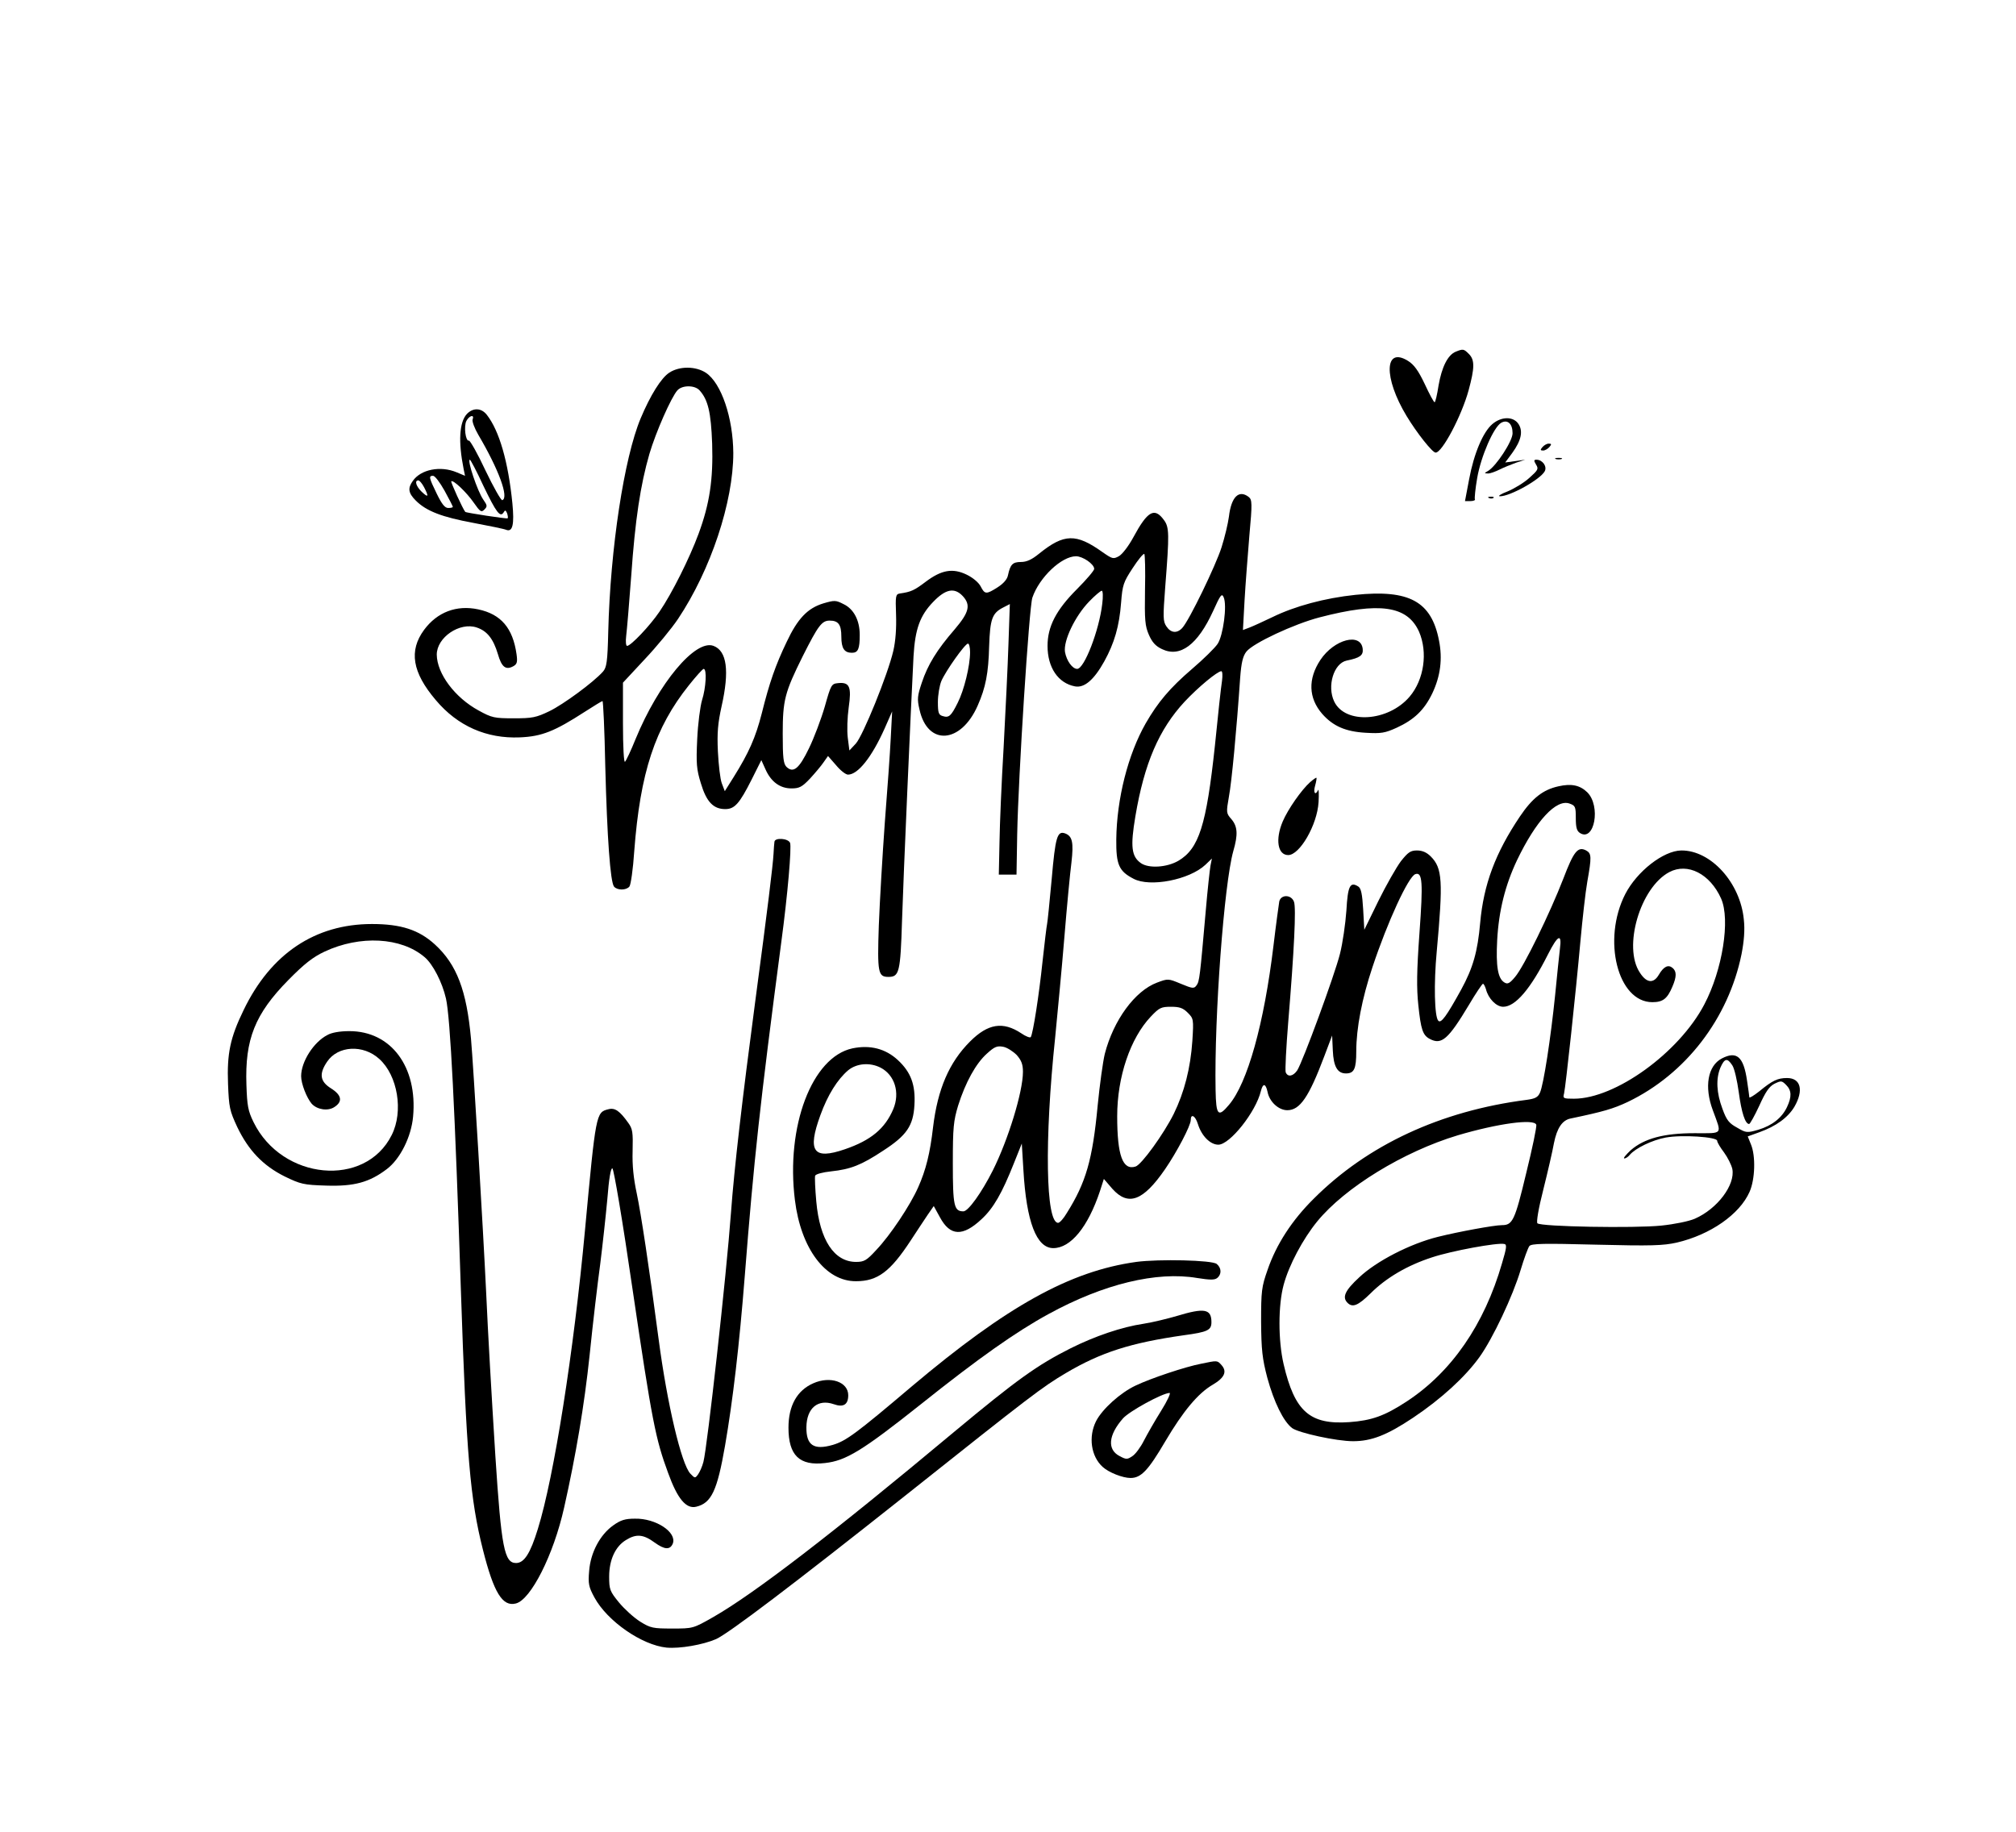 <?xml version="1.0" standalone="no"?>
<!DOCTYPE svg PUBLIC "-//W3C//DTD SVG 20010904//EN"
 "http://www.w3.org/TR/2001/REC-SVG-20010904/DTD/svg10.dtd">
<svg version="1.0" xmlns="http://www.w3.org/2000/svg"
 width="877pt" height="797pt" viewBox="0 0 877 797"
 preserveAspectRatio="xMidYMid meet">

<g transform="translate(0,797) scale(0.1,-0.1)"
fill="#000000" stroke="none">
<path d="M6333 6440 c-35 -14 -61 -67 -75 -147 -6 -40 -14 -73 -17 -73 -4 0
-23 36 -43 79 -28 59 -47 85 -73 101 -103 64 -107 -73 -6 -240 44 -73 112
-159 126 -159 28 -2 114 161 144 272 26 96 27 131 1 157 -22 22 -25 23 -57 10z"/>
<path d="M2912 6349 c-36 -23 -83 -99 -125 -199 -72 -172 -132 -566 -141 -928
-3 -131 -7 -156 -23 -174 -42 -47 -173 -143 -233 -172 -58 -28 -75 -31 -155
-31 -84 0 -95 2 -153 34 -103 56 -181 160 -182 243 0 75 100 143 174 118 45
-15 72 -49 92 -116 16 -56 34 -70 66 -53 17 9 20 18 15 53 -16 113 -67 174
-167 195 -94 20 -178 -12 -235 -89 -67 -91 -52 -185 51 -306 95 -113 221 -168
365 -162 96 4 151 26 284 112 39 25 73 46 76 46 3 0 9 -127 12 -282 8 -313 22
-504 38 -525 14 -17 53 -17 67 0 6 7 16 76 21 153 26 343 90 538 238 723 31
39 60 71 64 71 15 0 10 -83 -7 -136 -8 -27 -18 -103 -21 -170 -5 -106 -3 -131
16 -192 24 -80 54 -112 106 -112 41 0 62 24 115 129 l42 84 18 -40 c24 -54 63
-83 113 -83 34 0 46 6 81 43 22 24 49 56 59 71 l19 27 35 -40 c19 -23 42 -41
52 -41 43 0 103 75 159 200 l33 75 -6 -115 c-3 -63 -15 -230 -26 -370 -10
-140 -22 -341 -26 -447 -7 -206 -3 -223 42 -223 47 0 52 20 59 245 6 193 39
939 50 1150 7 119 28 177 86 237 54 56 92 63 128 25 36 -39 28 -71 -35 -145
-78 -90 -117 -154 -143 -232 -19 -57 -21 -71 -10 -117 35 -159 180 -149 253
17 35 79 47 141 50 260 4 116 13 142 59 166 l31 16 -6 -173 c-3 -96 -13 -298
-21 -449 -9 -151 -17 -338 -18 -415 l-3 -140 39 0 38 0 3 175 c5 256 52 989
66 1030 30 88 127 180 190 180 29 0 79 -34 79 -55 0 -7 -34 -47 -75 -88 -91
-91 -128 -163 -128 -247 0 -94 46 -162 119 -176 41 -8 83 28 128 109 44 80 65
152 73 255 6 77 10 89 50 150 24 37 47 65 51 62 3 -3 5 -73 3 -156 -2 -133 0
-157 17 -196 14 -32 29 -49 57 -62 79 -38 155 19 222 165 32 71 38 79 46 61
16 -35 -2 -167 -26 -203 -12 -18 -62 -67 -110 -108 -98 -84 -150 -146 -203
-238 -77 -135 -126 -328 -128 -505 -1 -109 11 -138 75 -171 71 -38 243 -5 313
61 l28 27 -6 -30 c-3 -16 -13 -106 -21 -200 -25 -284 -27 -305 -40 -322 -11
-15 -17 -14 -68 7 -55 23 -56 23 -104 5 -96 -36 -189 -163 -227 -310 -8 -33
-22 -134 -31 -225 -22 -235 -51 -335 -134 -467 -14 -24 -31 -43 -38 -43 -54 0
-60 358 -13 805 10 104 29 300 40 435 11 135 25 282 31 328 10 87 4 114 -27
126 -35 13 -43 -15 -59 -199 -9 -99 -18 -187 -20 -195 -2 -8 -11 -82 -20 -165
-15 -144 -41 -311 -51 -327 -3 -4 -22 3 -42 17 -79 52 -144 42 -222 -36 -91
-91 -141 -207 -161 -373 -13 -113 -31 -186 -65 -262 -34 -77 -121 -208 -182
-272 -42 -46 -53 -52 -88 -52 -95 0 -158 95 -173 263 -5 55 -7 105 -5 112 3 7
32 15 70 19 84 9 131 27 226 90 102 66 131 108 136 199 5 87 -15 142 -72 195
-54 50 -121 67 -198 51 -176 -38 -290 -339 -250 -660 26 -211 133 -354 266
-353 94 0 149 42 237 176 26 40 60 91 74 112 l27 39 27 -49 c44 -82 99 -85
181 -8 52 48 89 113 141 244 l34 85 7 -115 c13 -226 57 -340 130 -340 76 0
151 92 203 248 l17 53 37 -43 c69 -77 134 -53 229 85 51 74 112 190 112 214 0
30 20 19 31 -17 16 -52 54 -90 89 -90 50 0 163 142 185 233 9 36 21 34 29 -3
8 -43 48 -80 86 -80 55 0 94 57 161 235 l34 90 3 -65 c3 -70 20 -100 57 -100
36 0 45 20 45 96 0 101 25 230 70 365 66 199 157 396 187 406 31 11 34 -36 18
-255 -12 -166 -13 -241 -5 -315 11 -105 19 -131 50 -147 51 -27 80 -2 170 148
30 51 58 92 61 92 4 0 9 -11 13 -23 10 -41 45 -77 75 -77 53 0 119 77 195 228
43 85 61 93 52 25 -3 -27 -13 -118 -21 -203 -19 -186 -50 -389 -66 -424 -9
-20 -21 -26 -58 -31 -374 -48 -692 -196 -926 -430 -95 -94 -163 -199 -201
-310 -26 -74 -28 -92 -28 -225 1 -123 5 -160 27 -244 29 -106 70 -190 108
-219 29 -21 193 -57 265 -57 80 0 147 26 261 102 124 83 227 178 289 264 58
81 145 265 179 379 15 50 32 96 38 104 10 11 60 12 292 6 240 -6 290 -4 349 9
146 34 274 123 317 221 24 54 27 156 6 206 l-14 35 50 18 c73 26 125 64 153
111 41 71 28 125 -32 125 -41 0 -64 -11 -121 -58 -24 -19 -43 -30 -43 -26 0 5
-5 37 -10 72 -15 105 -45 131 -110 97 -61 -32 -77 -123 -39 -225 40 -109 47
-100 -79 -100 -135 0 -219 -23 -278 -74 -21 -20 -34 -35 -28 -36 6 0 17 7 24
16 25 29 97 64 156 75 70 13 224 3 224 -14 0 -7 14 -30 30 -51 16 -22 32 -54
36 -72 13 -69 -65 -173 -163 -216 -25 -11 -88 -24 -146 -30 -116 -12 -524 -5
-539 10 -5 5 4 62 26 148 19 76 40 167 46 201 13 65 36 100 73 107 143 30 184
42 248 72 252 121 438 363 495 643 11 57 15 106 10 150 -15 160 -143 302 -272
301 -78 -1 -193 -91 -244 -190 -101 -198 -33 -470 118 -470 46 0 65 15 87 67
19 44 19 67 1 82 -19 16 -39 6 -60 -30 -23 -39 -53 -36 -82 9 -75 111 1 371
128 438 80 42 177 -8 225 -115 41 -92 6 -311 -73 -461 -110 -210 -387 -410
-567 -410 -46 0 -49 1 -43 23 7 30 51 438 71 661 9 98 22 215 30 260 19 107
19 123 -5 136 -36 19 -54 -4 -99 -122 -58 -150 -172 -384 -210 -428 -24 -29
-33 -33 -47 -24 -28 17 -37 70 -31 184 7 128 35 239 86 347 83 173 171 268
229 247 25 -9 27 -14 27 -63 0 -40 4 -56 18 -65 63 -40 92 117 32 177 -32 31
-69 39 -126 26 -67 -15 -113 -51 -167 -131 -107 -159 -158 -296 -173 -463 -11
-125 -31 -196 -83 -291 -64 -116 -87 -147 -99 -135 -17 17 -20 163 -7 301 28
307 25 363 -26 414 -18 18 -37 26 -60 26 -28 0 -39 -8 -70 -47 -20 -27 -64
-104 -98 -173 l-61 -125 -5 89 c-4 67 -9 91 -21 99 -36 23 -46 3 -52 -105 -4
-56 -16 -141 -28 -188 -23 -92 -162 -470 -186 -507 -18 -26 -41 -30 -50 -8 -3
9 2 107 11 218 26 314 35 498 25 524 -12 32 -57 32 -64 1 -2 -13 -14 -98 -25
-191 -41 -341 -113 -599 -194 -694 -47 -56 -56 -46 -58 65 -6 321 37 896 77
1039 21 72 19 107 -8 139 -23 26 -23 29 -11 98 12 64 33 285 49 518 5 66 12
94 27 113 29 37 207 120 318 149 261 68 382 51 433 -62 39 -90 22 -209 -41
-283 -93 -109 -280 -121 -328 -21 -32 67 -2 166 54 178 59 12 73 23 70 51 -8
72 -124 42 -184 -48 -55 -83 -52 -166 8 -235 47 -53 101 -77 189 -82 68 -4 84
-1 135 22 76 35 120 77 155 150 35 74 45 149 29 229 -33 171 -130 223 -364
199 -133 -14 -263 -49 -361 -97 -38 -18 -83 -39 -99 -45 l-29 -11 7 128 c4 71
14 198 21 283 13 141 12 156 -3 168 -43 33 -76 0 -86 -86 -4 -30 -18 -89 -32
-133 -25 -79 -141 -319 -171 -351 -23 -25 -50 -22 -69 7 -15 22 -15 40 -5 172
18 230 18 259 -6 291 -41 56 -71 39 -133 -76 -20 -37 -48 -74 -63 -82 -24 -13
-28 -12 -71 18 -115 82 -167 81 -276 -7 -32 -26 -54 -36 -79 -36 -36 0 -46
-11 -56 -57 -3 -18 -20 -37 -45 -53 -50 -32 -56 -31 -74 4 -9 17 -34 38 -61
51 -60 29 -109 21 -178 -31 -49 -37 -63 -44 -112 -51 -19 -3 -20 -10 -17 -93
2 -58 -2 -114 -12 -157 -24 -103 -132 -369 -163 -403 l-28 -30 -7 55 c-4 31
-2 89 4 132 13 90 4 111 -46 106 -29 -3 -31 -6 -58 -102 -16 -55 -47 -137 -69
-182 -43 -89 -68 -109 -98 -80 -13 14 -16 39 -16 144 0 146 9 180 87 337 67
133 83 155 117 155 38 0 51 -17 51 -70 0 -51 13 -70 46 -70 27 0 34 17 34 78
0 63 -26 113 -71 134 -33 17 -39 17 -87 3 -69 -21 -112 -66 -160 -168 -48
-100 -75 -177 -108 -310 -27 -106 -57 -173 -122 -277 l-39 -62 -13 34 c-7 18
-14 80 -17 138 -4 83 0 124 16 197 35 155 23 241 -35 263 -79 30 -239 -162
-339 -405 -20 -50 -41 -94 -46 -99 -5 -6 -9 62 -9 167 l0 177 94 101 c52 55
118 135 146 177 142 213 240 508 240 721 -1 153 -52 304 -119 349 -44 29 -114
30 -159 1z m131 -77 c37 -41 50 -95 55 -232 5 -156 -11 -262 -59 -392 -39
-106 -116 -260 -170 -339 -42 -62 -125 -149 -141 -149 -5 0 -7 19 -4 43 3 23
13 141 22 262 17 244 40 395 79 530 28 95 95 247 122 277 21 23 75 23 96 0z
m1752 -929 c-13 -114 -78 -283 -109 -283 -21 0 -46 35 -53 73 -8 49 44 157
105 220 25 26 50 47 55 47 5 0 6 -26 2 -57z m-575 -210 c0 -60 -26 -166 -54
-221 -29 -58 -38 -66 -66 -57 -17 5 -20 15 -20 61 0 30 7 71 15 91 19 44 103
163 116 163 5 0 9 -17 9 -37z m1096 -125 c-4 -24 -18 -151 -31 -283 -37 -345
-69 -447 -159 -500 -50 -29 -129 -34 -163 -10 -41 29 -46 72 -24 203 39 232
103 379 214 499 59 63 142 132 160 133 5 0 6 -19 3 -42z m-149 -1444 c25 -25
26 -28 20 -122 -8 -119 -35 -224 -81 -318 -44 -88 -140 -221 -166 -229 -56
-18 -80 48 -80 219 0 171 57 339 146 433 37 39 45 43 88 43 37 0 52 -5 73 -26z
m-744 -184 c20 -23 27 -40 27 -73 0 -87 -64 -295 -131 -429 -49 -97 -107 -178
-128 -178 -41 0 -46 24 -46 209 0 157 3 184 23 251 32 101 77 183 125 226 33
30 44 35 71 30 17 -3 43 -20 59 -36z m3113 -45 c9 -13 21 -66 28 -117 12 -89
28 -138 45 -138 4 0 24 36 44 79 27 60 43 84 66 96 29 14 32 14 51 -5 24 -24
25 -51 4 -96 -22 -47 -65 -81 -125 -99 -49 -14 -53 -14 -92 9 -35 19 -46 32
-64 82 -26 69 -29 131 -9 179 18 41 30 44 52 10z m-3705 -10 c61 -32 85 -108
55 -180 -36 -85 -97 -136 -211 -175 -137 -47 -164 -10 -106 149 32 88 74 155
121 195 37 30 94 35 141 11z m2852 -248 c3 -7 -17 -103 -44 -212 -49 -205 -59
-225 -105 -225 -34 0 -191 -29 -279 -51 -121 -30 -268 -106 -342 -176 -63 -58
-75 -87 -51 -111 22 -22 46 -12 100 41 68 68 160 122 268 157 84 28 285 65
314 58 12 -2 10 -17 -10 -84 -77 -267 -220 -474 -416 -602 -95 -62 -151 -82
-248 -89 -172 -12 -238 46 -286 252 -24 103 -24 256 0 345 23 86 84 200 146
276 121 148 376 304 612 375 173 51 331 73 341 46z"/>
<path d="M2031 6169 c-33 -36 -38 -120 -14 -240 l6 -29 -36 15 c-71 30 -156
13 -191 -37 -23 -32 -20 -53 13 -86 46 -46 115 -72 251 -97 69 -13 133 -26
142 -30 28 -11 36 23 27 115 -18 181 -57 316 -111 385 -24 31 -60 32 -87 4z
m25 -24 c-3 -8 8 -38 25 -67 89 -151 134 -274 104 -284 -5 -2 -38 56 -73 129
-34 73 -67 131 -72 130 -15 -4 -23 63 -11 86 13 24 36 29 27 6z m47 -289 c56
-116 73 -139 88 -115 6 11 9 10 15 -4 3 -10 5 -20 2 -22 -3 -3 -181 24 -184
28 -11 13 -64 130 -61 133 8 8 67 -48 98 -93 28 -40 33 -43 46 -30 14 14 13
18 -5 44 -25 36 -71 173 -58 173 3 0 30 -51 59 -114z m-169 -21 c20 -36 36
-68 36 -70 0 -3 -9 -5 -20 -5 -15 0 -28 17 -50 62 -34 70 -36 78 -16 78 8 0
30 -29 50 -65z m-89 15 c21 -41 19 -47 -10 -20 -25 24 -33 50 -15 50 5 0 16
-13 25 -30z"/>
<path d="M6492 6125 c-40 -34 -80 -127 -101 -240 l-18 -95 24 0 c13 0 22 4 19
8 -2 4 2 46 10 92 16 94 72 223 105 241 28 15 49 -5 49 -46 0 -34 -71 -143
-107 -164 -17 -10 -17 -10 0 -11 10 0 32 8 50 17 18 9 50 22 72 30 l40 13 -43
-6 -44 -6 31 42 c39 54 47 94 27 125 -22 34 -74 34 -114 0z"/>
<path d="M6710 6025 c-10 -12 -10 -15 3 -15 8 0 20 7 27 15 10 12 10 15 -3 15
-8 0 -20 -7 -27 -15z"/>
<path d="M6768 5973 c6 -2 18 -2 25 0 6 3 1 5 -13 5 -14 0 -19 -2 -12 -5z"/>
<path d="M6682 5949 c12 -19 9 -24 -29 -58 -23 -21 -66 -47 -95 -59 -29 -11
-44 -21 -33 -21 43 -1 176 73 195 109 11 21 -10 50 -36 50 -12 0 -12 -4 -2
-21z"/>
<path d="M6478 5803 c7 -3 16 -2 19 1 4 3 -2 6 -13 5 -11 0 -14 -3 -6 -6z"/>
<path d="M5699 4567 c-37 -33 -96 -117 -119 -171 -33 -78 -22 -146 24 -146 50
0 126 131 132 230 2 36 1 59 -2 53 -12 -26 -22 -12 -13 19 5 17 7 33 6 34 -2
2 -14 -7 -28 -19z"/>
<path d="M3369 4308 c-1 -7 -3 -31 -4 -53 -3 -52 -25 -233 -80 -645 -56 -422
-91 -723 -105 -915 -20 -274 -103 -1020 -120 -1085 -5 -20 -16 -44 -23 -54
-13 -18 -14 -18 -34 3 -39 42 -101 304 -138 586 -41 311 -77 548 -95 633 -14
65 -20 122 -18 185 2 81 0 96 -19 122 -37 52 -58 67 -87 59 -53 -13 -54 -18
-101 -524 -49 -530 -135 -1076 -205 -1301 -33 -108 -60 -149 -95 -149 -51 0
-64 66 -90 465 -17 272 -32 530 -40 710 -13 275 -56 995 -66 1105 -19 211 -62
324 -157 411 -70 64 -148 89 -274 89 -247 0 -440 -129 -558 -374 -59 -121 -73
-190 -68 -322 4 -102 7 -116 40 -187 49 -102 112 -168 206 -215 70 -34 83 -37
181 -40 121 -4 188 14 264 72 58 44 106 140 114 228 20 217 -96 372 -277 372
-41 0 -77 -6 -96 -17 -60 -31 -114 -116 -114 -179 0 -33 24 -94 46 -120 24
-26 71 -33 99 -14 37 24 31 52 -15 81 -48 30 -53 63 -17 116 47 70 157 76 227
12 80 -72 106 -228 54 -331 -115 -231 -477 -197 -601 56 -24 49 -28 71 -31
162 -7 198 37 309 183 457 69 70 106 99 157 123 154 72 333 63 435 -24 36 -30
77 -110 93 -180 19 -84 39 -481 65 -1271 24 -716 40 -907 96 -1128 47 -186 85
-248 143 -233 65 16 164 211 210 417 51 227 88 445 111 664 14 138 35 315 46
395 10 80 24 207 31 283 7 90 15 136 22 134 6 -2 44 -225 88 -528 84 -570 100
-650 154 -796 41 -114 79 -159 123 -148 66 16 91 70 125 265 34 197 62 435 86
740 40 507 65 739 159 1453 28 208 45 411 38 430 -8 20 -66 24 -68 5z"/>
<path d="M4943 2480 c-288 -40 -562 -192 -976 -541 -244 -207 -287 -238 -344
-255 -83 -24 -116 -2 -115 77 1 83 50 124 119 100 42 -15 63 -2 63 39 0 58
-78 85 -152 52 -71 -31 -108 -98 -108 -193 0 -121 48 -167 159 -154 91 10 163
54 416 255 253 202 415 316 556 393 239 131 471 187 647 157 57 -9 76 -9 87 0
20 16 19 44 -2 61 -19 17 -252 22 -350 9z"/>
<path d="M5120 2245 c-41 -12 -106 -28 -145 -34 -95 -14 -212 -54 -318 -107
-145 -73 -233 -136 -507 -364 -535 -447 -869 -703 -1047 -805 -88 -50 -88 -50
-179 -50 -83 0 -94 2 -139 30 -27 17 -68 54 -92 83 -40 49 -43 57 -43 113 0
73 27 131 73 159 45 28 76 25 125 -11 43 -31 67 -33 79 -4 18 49 -74 110 -165
108 -42 0 -62 -6 -94 -29 -58 -41 -99 -119 -105 -198 -5 -56 -2 -70 23 -116
56 -103 206 -207 314 -218 58 -5 157 12 215 37 55 25 335 237 819 621 557 443
598 474 702 536 154 91 283 132 514 165 104 14 120 22 120 57 0 58 -31 63
-150 27z"/>
<path d="M5225 2037 c-68 -13 -218 -63 -285 -95 -66 -31 -145 -102 -172 -155
-34 -68 -22 -153 29 -199 26 -24 87 -48 121 -48 46 0 77 33 151 159 78 132
143 210 207 247 51 30 63 57 38 85 -19 21 -17 21 -89 6z m-174 -205 c-27 -43
-60 -101 -75 -130 -14 -28 -37 -59 -50 -67 -22 -15 -27 -15 -55 0 -55 28 -50
91 14 164 27 31 171 110 203 111 6 0 -10 -35 -37 -78z"/>
</g>
</svg>
